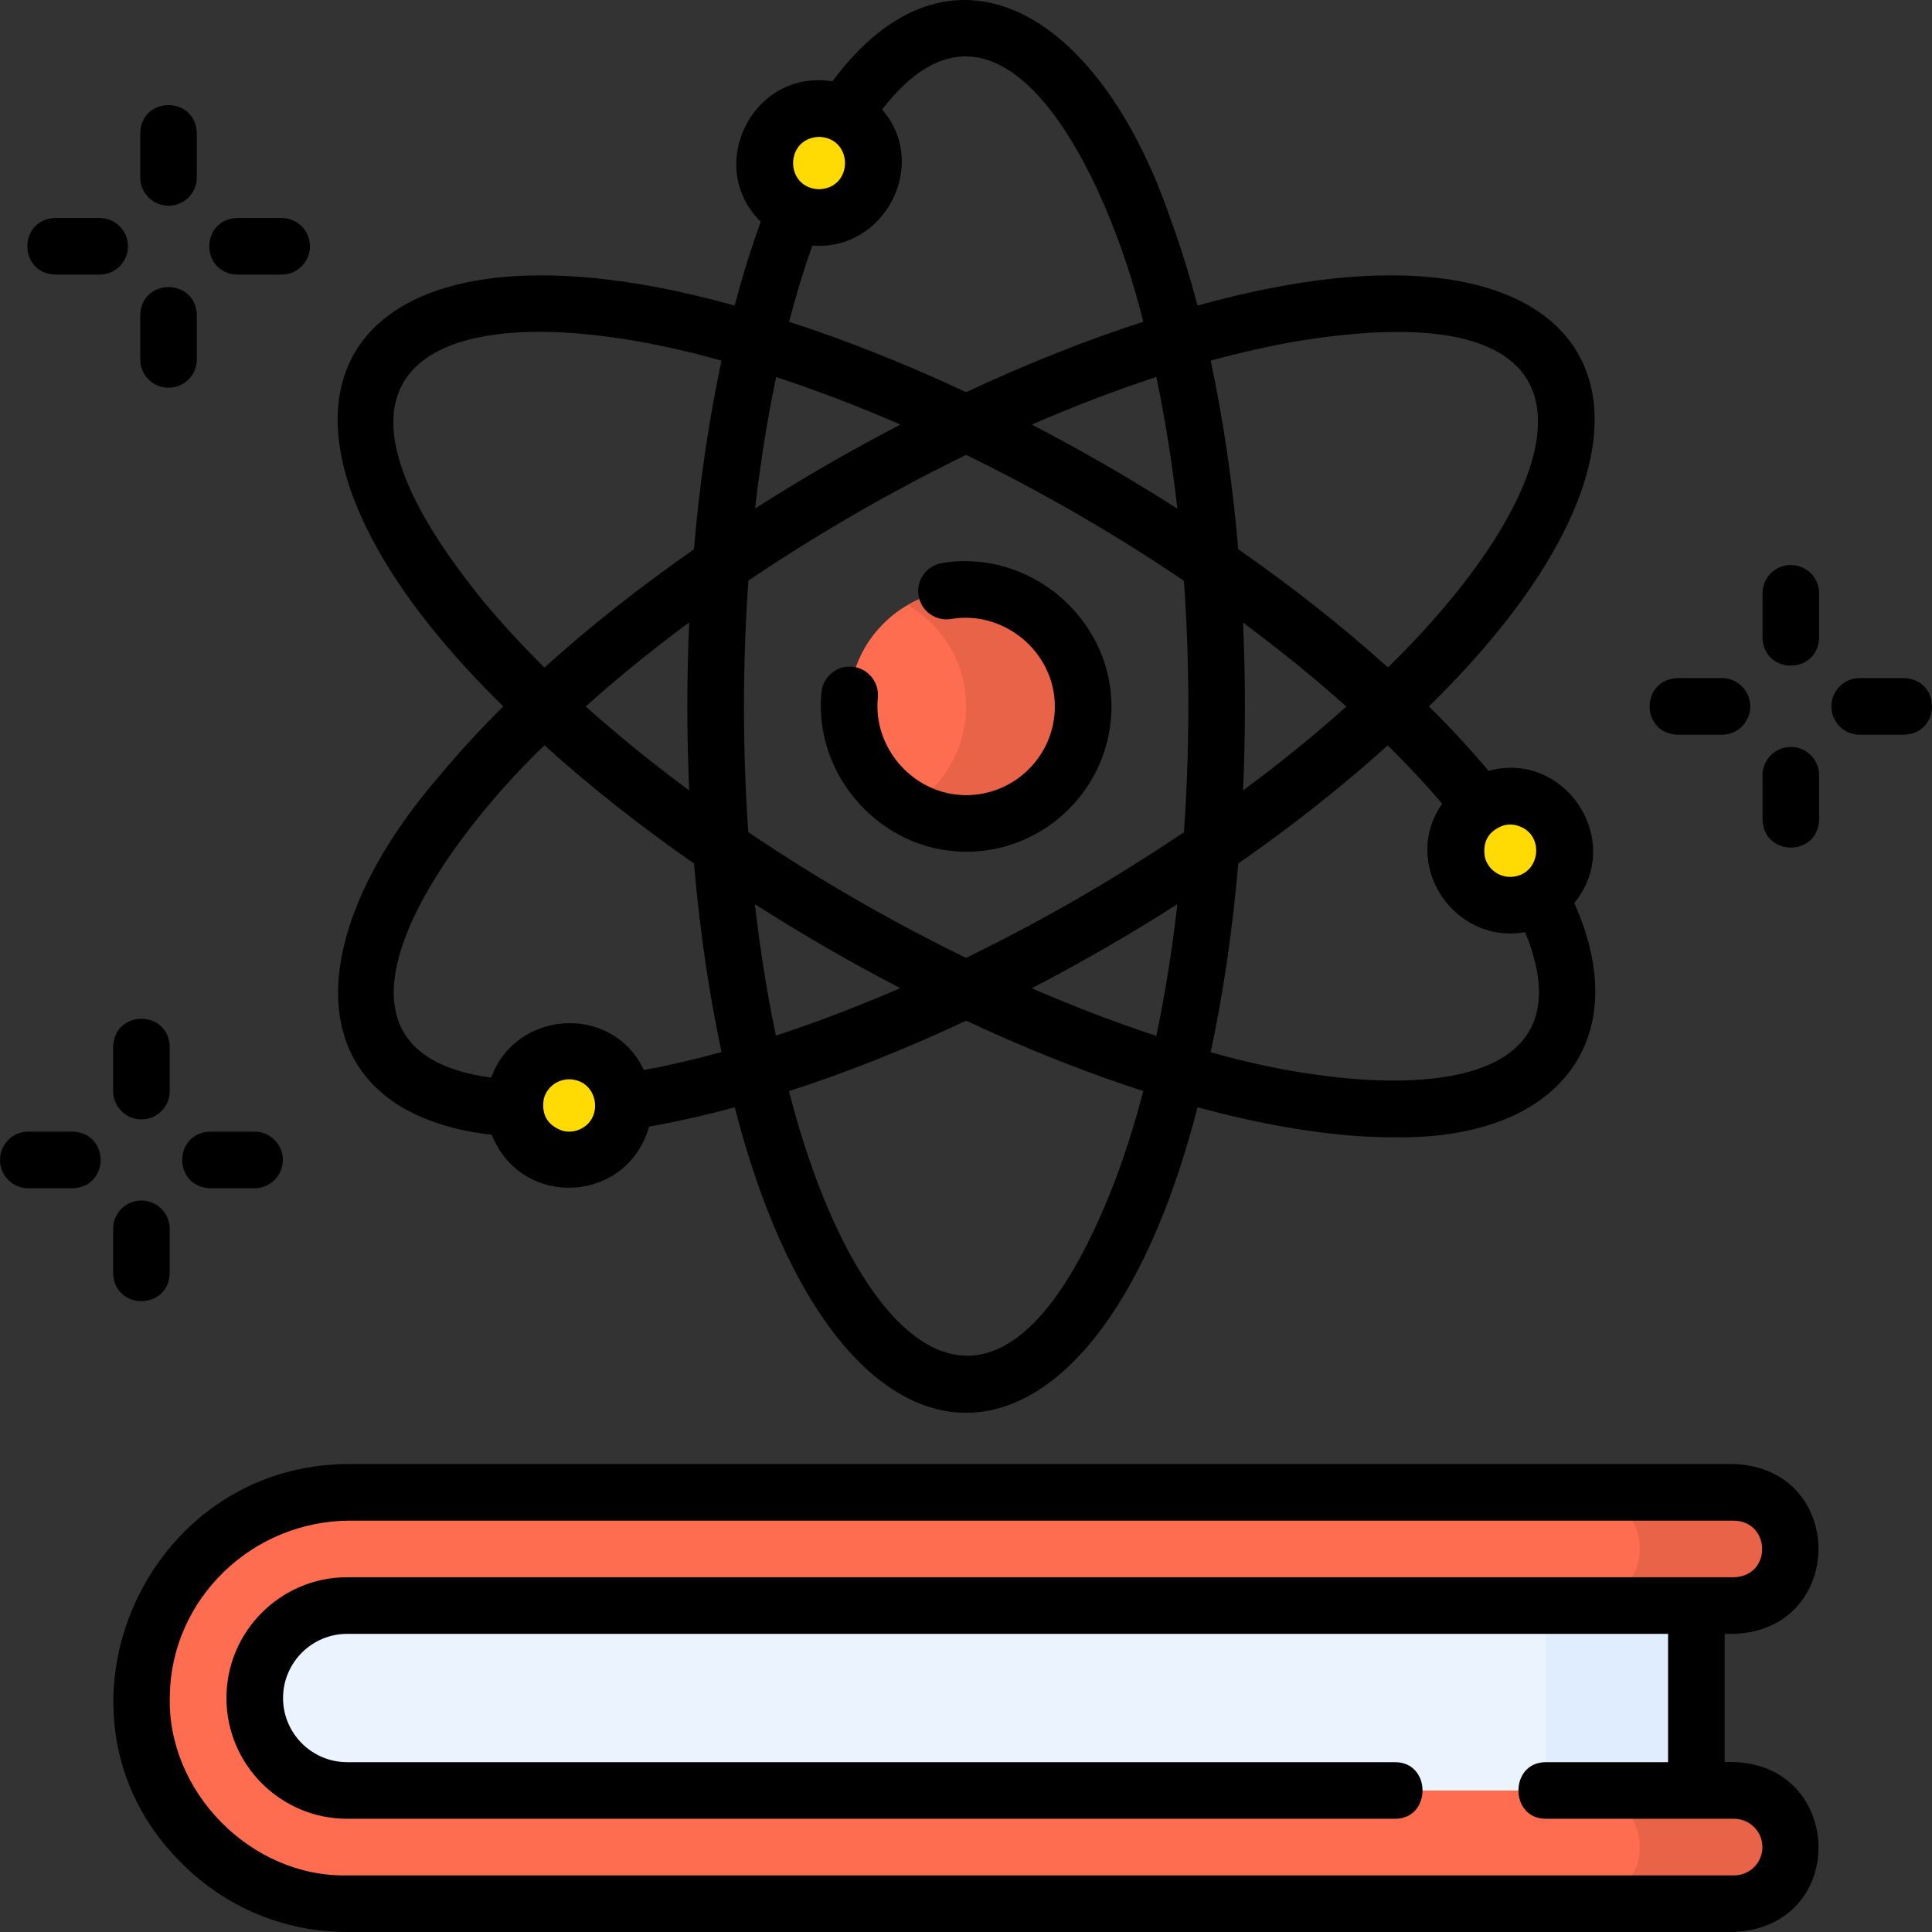 <svg id="Layer_1" enable-background="new 0 0 511.934 511.934" height="512" viewBox="0 0 511.934 511.934" width="512" xmlns="http://www.w3.org/2000/svg"><rect x="0" y="0" width="511.934" height="511.934" fill="#333333" stroke="none"/><g><g><g><g><path d="m92 504.434c-30.333 0-54.958-24.909-54.494-55.347.456-29.904 25.413-53.653 55.321-53.653h366.673c8.284 0 15 6.716 15 15 0 8.284-6.716 15-15 15h-34.314v49h34.314c8.284 0 15 6.716 15 15 0 8.284-6.716 15-15 15z" fill="#ff6d50"/><g fill="#e86348"><path d="m419.5 425.434h40c8.284 0 15-6.716 15-15s-6.716-15-15-15h-40c8.284 0 15 6.716 15 15s-6.716 15-15 15z"/><path d="m459.5 474.434h-40c8.284 0 15 6.716 15 15s-6.716 15-15 15h40c8.284 0 15-6.716 15-15s-6.716-15-15-15z"/></g><path d="m449.5 474.434h-357.5c-13.531 0-24.5-10.969-24.5-24.5 0-13.531 10.969-24.5 24.5-24.5h357.5z" fill="#ebf3ff"/><path d="m409.5 425.434h40v49h-40z" fill="#e0edff"/></g><g><circle cx="256" cy="187.184" fill="#ff6d50" r="31.013"/><path d="m256 156.17c-5.651 0-10.944 1.519-15.507 4.159 9.267 5.363 15.507 15.377 15.507 26.854s-6.239 21.491-15.507 26.854c4.563 2.641 9.856 4.159 15.507 4.159 17.128 0 31.013-13.885 31.013-31.013s-13.885-31.013-31.013-31.013z" fill="#e86348"/><circle cx="217.03" cy="43.209" fill="#ffda03" r="14.437"/><circle cx="400.171" cy="225.422" fill="#ffda03" r="14.437"/><g><circle cx="150.799" cy="292.92" fill="#ffda03" r="14.437"/></g></g></g></g><g><path d="m459.5 432.934c29.71-1.077 29.888-43.847 0-45h-366.673c-54.776-.301-83.801 66.709-44.984 105.485 11.758 11.94 27.44 18.515 44.157 18.515h367.5c31.31-1.532 29.049-46.526-2.5-45v-34zm7.5 56.5c0 4.136-3.365 7.5-7.5 7.5h-367.5c-25.478.542-47.937-22.249-46.994-47.733.389-25.511 21.842-46.267 47.821-46.267h366.673c9.737.26 10.067 14.636 0 15h-367.5c-17.645 0-32 14.355-32 32s14.355 32 32 32h277.659c9.697 0 9.697-15 0-15h-277.659c-9.374 0-17-7.626-17-17s7.626-17 17-17h350v34h-32.378c-9.697 0-9.697 15 0 15h49.878c4.135 0 7.5 3.364 7.5 7.5z"/><path d="m256 225.697c21.236 0 38.513-17.277 38.513-38.513 0-23.444-21.852-41.876-44.967-37.965-4.084.69-6.835 4.561-6.145 8.645s4.562 6.838 8.645 6.145c14.095-2.381 27.467 8.824 27.467 23.175 0 12.965-10.548 23.513-23.513 23.513-13.692 0-24.73-12.256-23.397-25.834.404-4.122-2.609-7.792-6.732-8.197-4.124-.399-7.792 2.609-8.197 6.732-2.182 22.26 15.926 42.299 38.326 42.299z"/><path d="m116.693 205.297c-38.33 44.125-37.939 89.437 13.615 95.397 7.882 19.768 35.884 18.282 41.684-2.162 7.321-1.298 14.904-3.012 22.692-5.126 27.732 108.005 94.964 107.847 122.635-.014 16.852 4.616 35.616 8.003 51.867 7.966 44.294.771 64.075-26.208 47.962-62.077 13.468-16.482-2.412-40.587-22.715-35.019-4.784-5.692-10.06-11.401-15.785-17.089 79.669-78.019 45.914-136.165-61.33-106.199-2.186-8.281-4.639-16.141-7.353-23.491-19.044-55.245-58.465-77.574-89.41-35.924-21.022-3.376-33.959 22.371-18.983 37.199-2.537 6.989-4.842 14.412-6.906 22.213-107.401-29.985-140.879 28.319-61.305 106.213-6.079 6.033-11.66 12.088-16.668 18.113zm37.575 93.63c-1.604.926-3.474 1.173-5.264.693-3.981-1.477-5.616-4.309-4.905-8.496 1.016-3.788 4.917-5.864 8.496-4.905 5.876 1.442 6.977 9.784 1.673 12.708zm141.627 12.761c-32.233 85.053-70.256 42.516-86.833-22.561 15.179-4.9 30.962-11.169 46.956-18.668 15.961 7.474 31.745 13.745 46.926 18.649-2.094 7.975-4.446 15.53-7.049 22.58zm-98.765-124.504c0-11.261.406-22.424 1.184-33.346 18.419-12.42 37.72-23.562 57.686-33.302 19.987 9.75 39.301 20.903 57.721 33.363 1.546 22.162 1.546 44.448-.003 66.61-18.437 12.434-37.753 23.584-57.754 33.306-19.966-9.741-39.265-20.885-57.684-33.306-.758-10.866-1.15-22.01-1.15-33.325zm-14.504 22.269c-9.832-7.275-19.018-14.734-27.417-22.269 8.399-7.535 17.584-14.993 27.416-22.268-.659 14.834-.662 29.703.001 44.537zm17.457-74.714c1.393-12.123 3.264-23.804 5.574-34.826 10.709 3.503 21.744 7.723 32.941 12.593-13.158 6.831-26.018 14.255-38.515 22.233zm73.319-22.234c11.216-4.877 22.269-9.103 32.994-12.609 2.326 11.041 4.193 22.725 5.577 34.876-12.518-7.987-25.394-15.425-38.571-22.267zm55.975 52.476c9.802 7.268 18.984 14.729 27.374 22.24-8.388 7.522-17.56 14.969-27.377 22.232.662-14.812.663-29.661.003-44.472zm-17.405 74.612c-1.384 12.152-3.251 23.836-5.577 34.878-10.725-3.506-21.777-7.732-32.992-12.608 13.176-6.847 26.055-14.278 38.569-22.27zm-92.907 11.564c6.476 3.739 12.977 7.299 19.475 10.674-11.195 4.855-22.247 9.076-32.947 12.586-2.32-11.026-4.183-22.692-5.565-34.824 6.189 3.953 12.542 7.814 19.037 11.564zm184.574-31.742c5.305 2.926 4.203 11.265-1.673 12.707-3.7.991-7.504-1.204-8.495-4.905-.711-4.186.924-7.018 4.905-8.496 1.801-.474 3.555-.243 5.263.694zm-21.496-6.46c-11.14 15.929 3.014 37.397 21.973 34.04 19.792 48.17-45.077 42.924-83.318 31.805 3.345-15.605 5.806-32.416 7.314-49.982 14.449-10.082 27.77-20.612 39.606-31.304 5.239 5.17 10.069 10.332 14.425 15.441zm-38.267-122.574c89.775-14.61 71.948 39.585 23.879 86.48-11.833-10.696-25.154-21.229-39.645-31.331-1.508-17.559-3.969-34.364-7.312-49.964 7.952-2.173 15.672-3.915 23.078-5.185zm-126.846-54.109c9.167.291 9.165 13.583 0 13.874-9.168-.292-9.165-13.584 0-13.874zm-1.787 28.794c19.163 1.572 31.156-21.562 18.491-36.054 31.82-41.238 59.717 17.565 69.209 56.246-15.187 4.906-30.977 11.18-46.943 18.657-15.956-7.472-31.735-13.743-46.912-18.647 1.856-7.118 3.91-13.878 6.155-20.202zm-87.014 94.416c-57.541-70.441-1.692-82.102 62.955-63.92-3.347 15.596-5.808 32.399-7.311 49.999-14.453 10.085-27.776 20.619-39.614 31.315-5.859-5.801-11.227-11.615-16.03-17.394zm55.659 69.336c1.507 17.554 3.966 34.355 7.307 49.951-7.097 1.953-13.983 3.555-20.585 4.773-8.226-17.605-33.893-16.108-40.457 2.007-51.625-6.932-14.646-60.497 14.105-88.056 11.843 10.698 25.171 21.236 39.63 31.325z"/><g><path d="m474.524 149.708c-4.142 0-7.5 3.358-7.5 7.5v11.729c.305 9.91 14.694 9.914 15 0v-11.729c0-4.142-3.357-7.5-7.5-7.5z"/><path d="m474.524 197.929c-4.142 0-7.5 3.358-7.5 7.5v11.729c.305 9.91 14.694 9.914 15 0v-11.729c0-4.142-3.357-7.5-7.5-7.5z"/><path d="m504.5 179.684h-11.729c-4.142 0-7.5 3.358-7.5 7.5s3.358 7.5 7.5 7.5h11.729c9.91-.305 9.914-14.695 0-15z"/><path d="m444.549 194.684h11.729c4.142 0 7.5-3.358 7.5-7.5s-3.358-7.5-7.5-7.5h-11.729c-9.91.304-9.914 14.694 0 15z"/></g><path d="m44.654 54.515c4.142 0 7.5-3.358 7.5-7.5v-11.729c-.305-9.91-14.694-9.914-15 0v11.729c0 4.142 3.358 7.5 7.5 7.5z"/><path d="m44.654 102.736c4.142 0 7.5-3.358 7.5-7.5v-11.729c-.305-9.91-14.694-9.914-15 0v11.729c0 4.142 3.358 7.5 7.5 7.5z"/><path d="m62.9 72.761h11.73c4.142 0 7.5-3.358 7.5-7.5s-3.358-7.5-7.5-7.5h-11.73c-9.91.305-9.914 14.694 0 15z"/><path d="m14.679 72.761h11.729c4.142 0 7.5-3.358 7.5-7.5s-3.358-7.5-7.5-7.5h-11.729c-9.91.305-9.914 14.694 0 15z"/><g><path d="m29.976 277.384v11.729c0 4.142 3.358 7.5 7.5 7.5s7.5-3.358 7.5-7.5v-11.729c-.305-9.911-14.695-9.914-15 0z"/><path d="m44.976 337.335v-11.729c0-4.142-3.358-7.5-7.5-7.5s-7.5 3.358-7.5 7.5v11.729c.304 9.91 14.694 9.914 15 0z"/><path d="m55.721 299.859c-9.91.305-9.914 14.694 0 15h11.729c4.142 0 7.5-3.358 7.5-7.5s-3.358-7.5-7.5-7.5z"/><path d="m19.229 299.859h-11.729c-4.142 0-7.5 3.358-7.5 7.5s3.358 7.5 7.5 7.5h11.729c9.911-.305 9.915-14.695 0-15z"/></g></g></g></svg>